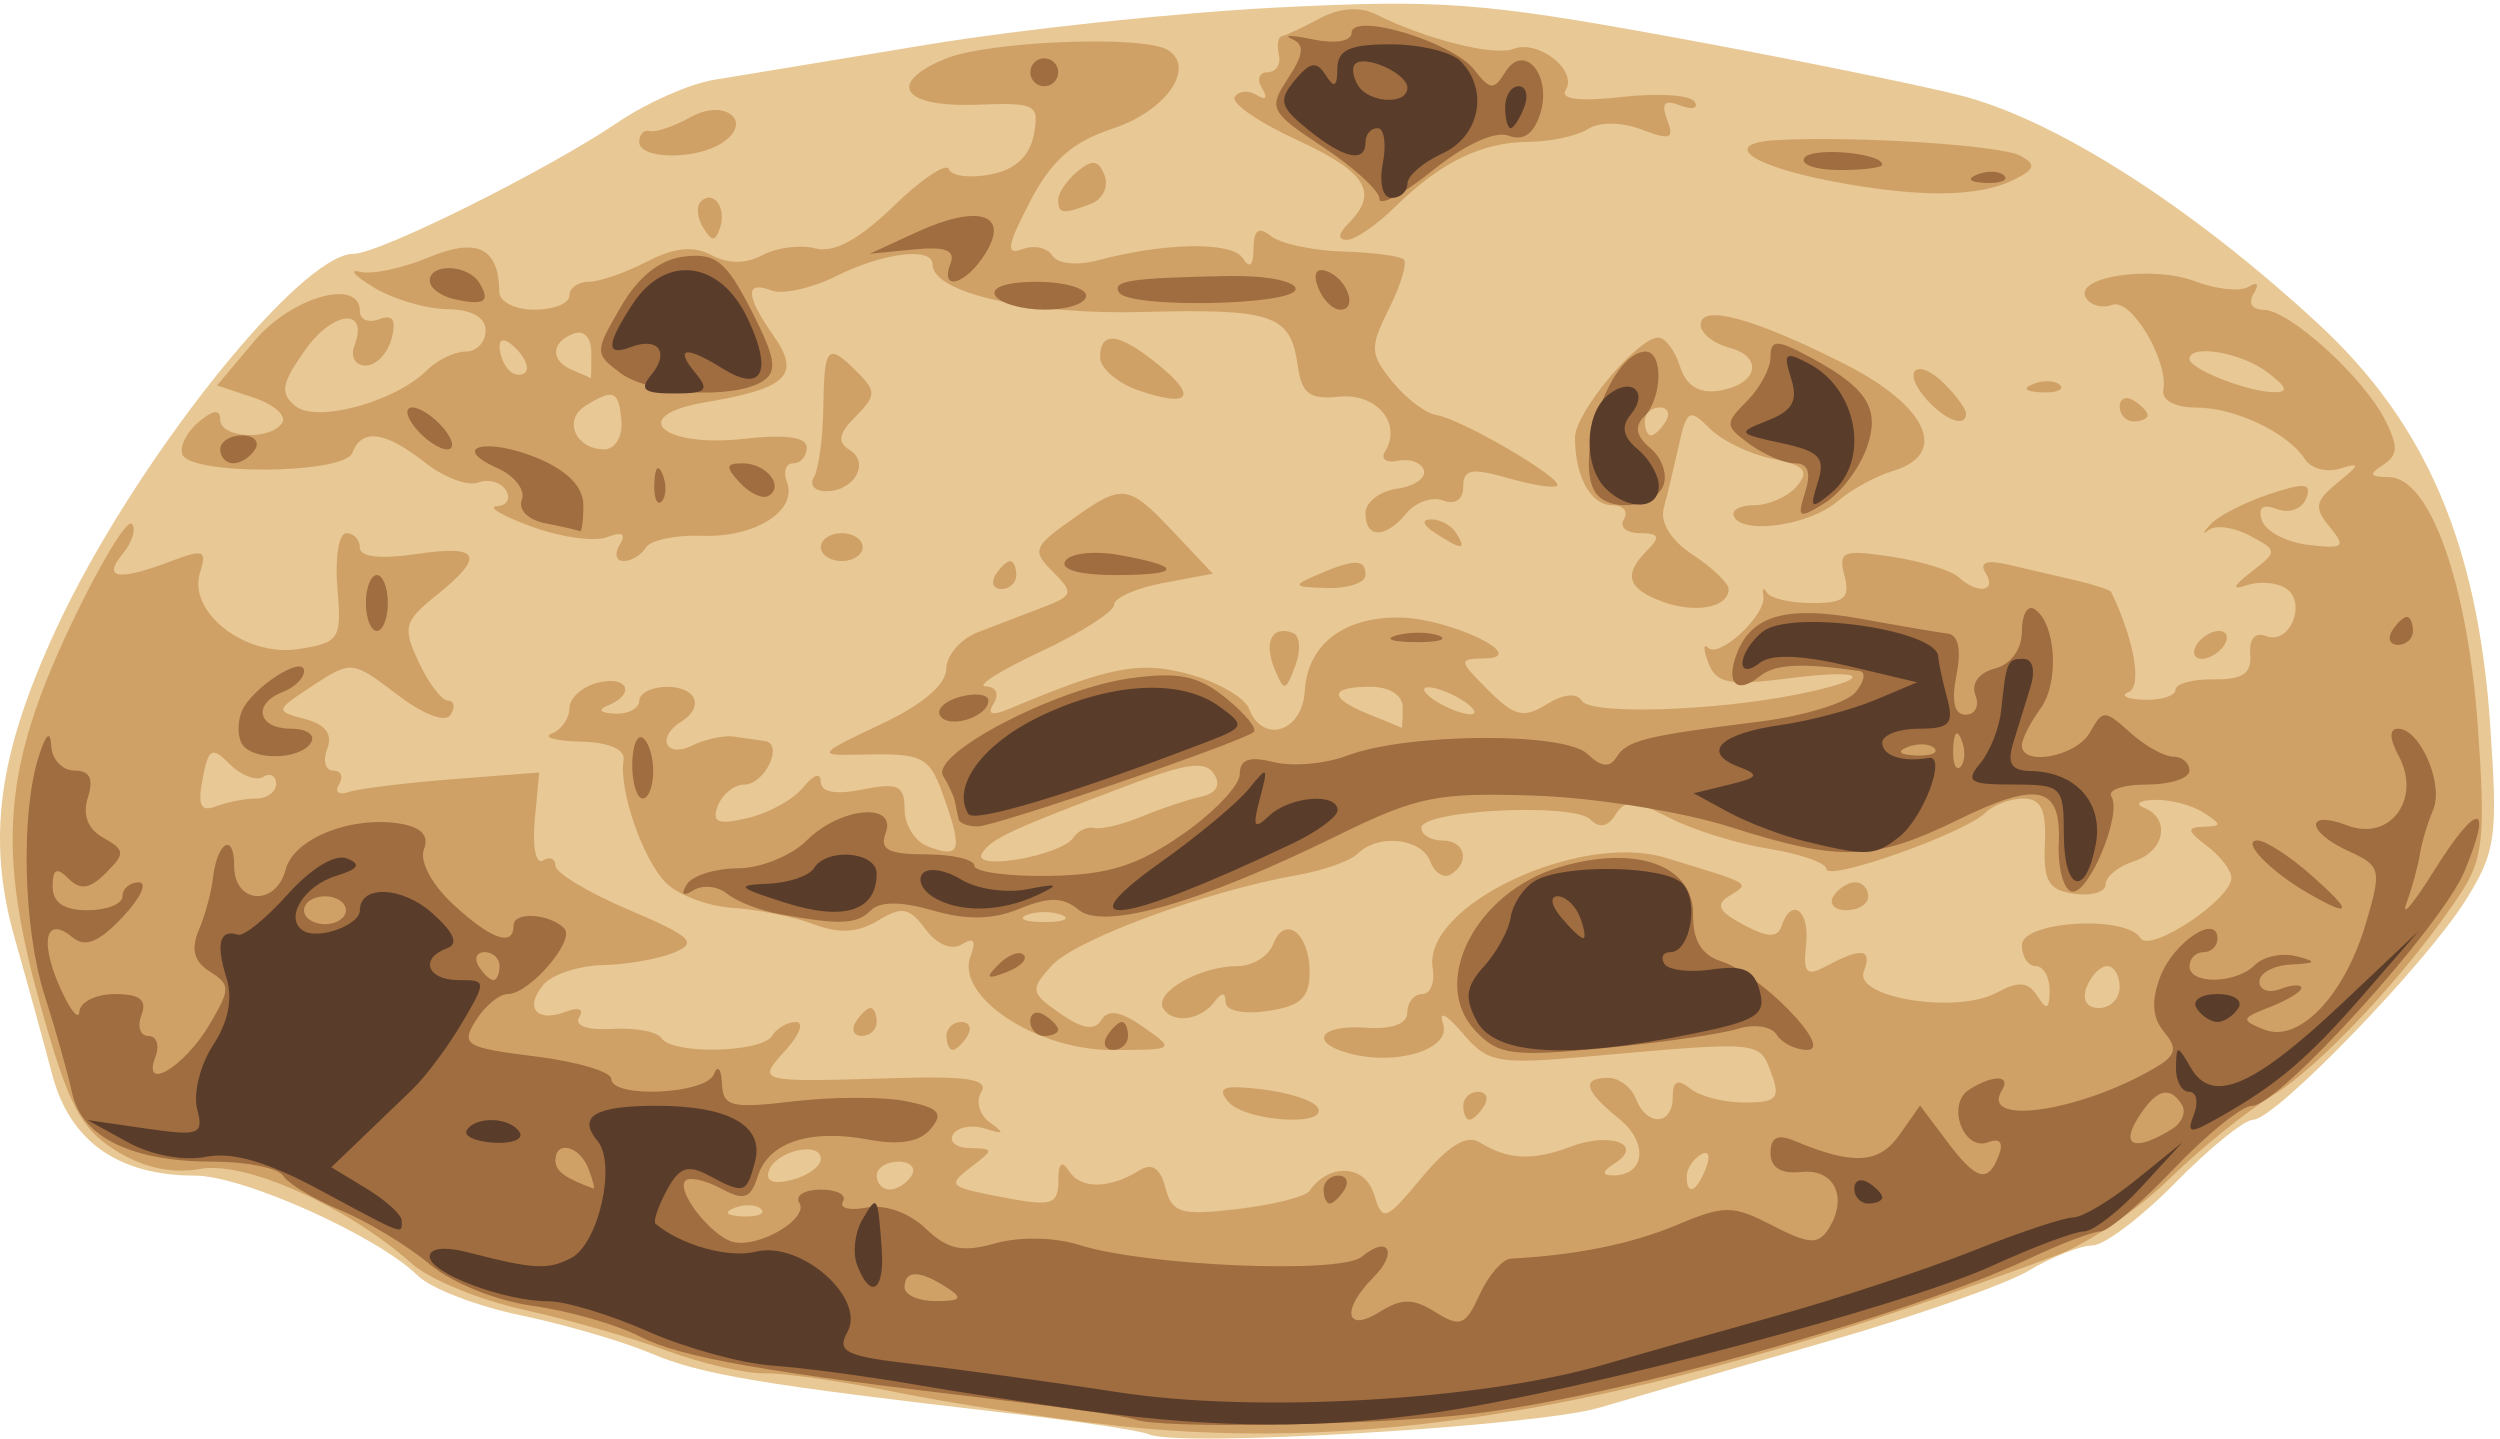 <?xml version="1.0" encoding="UTF-8" standalone="no"?>
<!-- Created with Inkscape (http://www.inkscape.org/) -->

<svg
   xmlns:dc="http://purl.org/dc/elements/1.1/"
   xmlns:cc="http://creativecommons.org/ns#"
   xmlns:rdf="http://www.w3.org/1999/02/22-rdf-syntax-ns#"
   xmlns:svg="http://www.w3.org/2000/svg"
   xmlns="http://www.w3.org/2000/svg"
   xmlns:sodipodi="http://sodipodi.sourceforge.net/DTD/sodipodi-0.dtd"
   xmlns:inkscape="http://www.inkscape.org/namespaces/inkscape"
   width="179"
   height="103"
   viewBox="0 0 179 103"
   id="svg2"
   version="1.1"
   inkscape:version="0.91 r13725"
   sodipodi:docname="cookie.svg">
  <defs
     id="defs4">
    <inkscape:path-effect
       effect="skeletal"
       id="path-effect4151"
       is_visible="true"
       pattern="M 0,0 1,0"
       copytype="single_stretched"
       prop_scale="1"
       scale_y_rel="false"
       spacing="0"
       normal_offset="0"
       tang_offset="0"
       prop_units="false"
       vertical_pattern="false"
       fuse_tolerance="0" />
  </defs>
  <sodipodi:namedview
     id="base"
     pagecolor="#ffffff"
     bordercolor="#666666"
     borderopacity="1.0"
     inkscape:pageopacity="0.0"
     inkscape:pageshadow="2"
     inkscape:zoom="1.979899"
     inkscape:cx="18.73328"
     inkscape:cy="162.69247"
     inkscape:document-units="px"
     inkscape:current-layer="layer1"
     showgrid="false"
     units="px"
     inkscape:window-width="1920"
     inkscape:window-height="998"
     inkscape:window-x="0"
     inkscape:window-y="0"
     inkscape:window-maximized="1" />
  <g
     inkscape:label="Ebene 1"
     inkscape:groupmode="layer"
     id="layer1"
     transform="translate(0,-949.362)">
    <g
       id="g4211"
       transform="translate(-89.803,732.388)">
      <path
         style="fill:#e8c894"
         d="m 172.071,319.673 c -0.55,-0.257 -5.05,-0.935 -10,-1.506 -17.787,-2.053 -22.055,-2.767 -25.655,-4.291 -2.011,-0.851 -6.213,-2.078 -9.339,-2.727 -3.126,-0.649 -6.442,-1.927 -7.367,-2.841 -2.878,-2.839 -12.505,-7.161 -15.952,-7.161 -5.503,0 -8.967,-2.459 -10.225,-7.257 -0.612,-2.334 -1.807,-6.681 -2.656,-9.66 -2.042,-7.165 -1.235,-13.208 2.976,-22.284 5.456,-11.76 17.388,-26.799 21.262,-26.799 1.843,0 13.887,-5.995 18.958,-9.436 2.036,-1.381 5.118,-2.741 6.85,-3.02 1.732,-0.28 8.591,-1.411 15.241,-2.515 6.651,-1.103 17.951,-2.302 25.112,-2.665 11.597,-0.587 14.647,-0.363 27.908,2.054 8.188,1.492 17.588,3.39 20.888,4.217 6.811,1.707 16.539,7.901 25.703,16.365 7.729,7.138 11.433,15.771 12.325,28.723 0.555,8.059 0.412,9.086 -1.752,12.552 -2.87,4.597 -13.641,15.725 -15.22,15.725 -0.627,0 -3.128,2.025 -5.557,4.5 -2.429,2.475 -5.11,4.502 -5.958,4.504 -0.848,0.002 -2.892,0.81 -4.542,1.796 -1.65,0.986 -8.175,3.28 -14.5,5.097 -6.325,1.817 -13.617,3.936 -16.204,4.709 -4.525,1.351 -30.241,2.879 -32.296,1.919 z"
         id="path4219"
         inkscape:connector-curvature="0" />
      <path
         style="fill:#d0a167"
         d="m 169.571,319.036 c -4.675,-0.513 -11.65,-1.575 -15.5,-2.359 -3.85,-0.784 -8.125,-1.402 -9.5,-1.373 -1.375,0.029 -4.525,-0.696 -7,-1.612 -2.475,-0.916 -7.09,-2.237 -10.257,-2.936 -3.166,-0.699 -6.766,-2.176 -8,-3.282 -4.557,-4.084 -11.901,-7.385 -15.148,-6.809 -2.07,0.367 -4.089,-0.071 -6.095,-1.323 -2.509,-1.565 -3.39,-3.273 -5.383,-10.425 -3.13,-11.235 -2.661,-16.985 2.223,-27.27 2.035,-4.285 3.98,-7.511 4.322,-7.169 0.342,0.342 0.053,1.308 -0.643,2.146 -1.488,1.793 -0.32,1.969 3.483,0.523 2.312,-0.879 2.563,-0.78 2.056,0.817 -0.903,2.846 3.247,6.072 7.051,5.481 2.939,-0.457 3.091,-0.698 2.778,-4.39 -0.182,-2.149 0.106,-3.907 0.641,-3.907 0.534,0 0.972,0.472 0.972,1.048 0,0.656 1.498,0.825 4,0.452 4.63,-0.691 5.023,0.103 1.466,2.962 -2.314,1.86 -2.422,2.276 -1.25,4.78 0.706,1.508 1.648,2.746 2.093,2.75 0.445,0.004 0.53,0.46 0.189,1.012 -0.367,0.594 -1.939,-0.002 -3.848,-1.458 -3.18,-2.426 -3.269,-2.435 -6.008,-0.639 -2.722,1.785 -2.734,1.835 -0.581,2.398 1.481,0.387 2.004,1.084 1.6,2.135 -0.329,0.858 -0.136,1.56 0.429,1.56 0.565,0 0.753,0.445 0.417,0.989 -0.336,0.544 -0.025,0.79 0.691,0.546 0.716,-0.243 4.078,-0.658 7.47,-0.921 l 6.169,-0.479 -0.319,3.43 c -0.175,1.886 0.086,3.18 0.581,2.874 0.495,-0.306 0.9,-0.14 0.9,0.369 0,0.509 2.362,1.931 5.25,3.159 4.496,1.912 4.963,2.352 3.25,3.063 -1.1,0.456 -3.407,0.861 -5.128,0.9 -1.72,0.039 -3.629,0.674 -4.241,1.412 -1.377,1.66 -0.471,2.726 1.631,1.919 0.917,-0.352 1.308,-0.183 0.944,0.406 -0.372,0.603 0.581,0.935 2.375,0.828 1.648,-0.098 3.231,0.2 3.517,0.663 0.73,1.182 7.153,1.053 7.902,-0.158 0.34,-0.55 1.111,-1 1.714,-1 0.603,0 0.281,0.9 -0.714,2 -2.109,2.331 -2.164,2.317 7.868,2.016 5.149,-0.155 6.681,0.096 6.122,1.001 -0.41,0.664 -0.126,1.649 0.632,2.19 1.074,0.766 0.999,0.861 -0.34,0.432 -0.945,-0.303 -1.984,-0.12 -2.309,0.406 -0.325,0.526 0.223,0.971 1.218,0.988 1.724,0.03 1.726,0.095 0.043,1.372 -1.614,1.225 -1.496,1.394 1.375,1.968 4.521,0.904 4.889,0.82 4.906,-1.122 0.01,-1.182 0.262,-1.362 0.775,-0.555 0.816,1.284 2.903,1.253 5.027,-0.073 0.896,-0.56 1.49,-0.162 1.858,1.245 0.476,1.822 1.091,2.003 5.172,1.523 2.547,-0.3 4.861,-0.88 5.142,-1.29 1.37,-1.998 3.938,-1.903 4.596,0.17 0.662,2.084 0.793,2.04 3.467,-1.162 1.893,-2.268 3.204,-3.063 4.113,-2.496 2.017,1.259 3.82,1.345 6.539,0.311 2.828,-1.075 5.27,-0.155 3.152,1.188 -0.908,0.575 -0.963,0.865 -0.166,0.875 2.334,0.03 2.606,-2.326 0.468,-4.057 -2.498,-2.023 -2.735,-2.928 -0.766,-2.928 0.766,0 1.652,0.675 1.969,1.5 0.769,2.004 2.638,1.917 2.638,-0.122 0,-1.171 0.348,-1.341 1.25,-0.61 0.688,0.557 2.452,1.006 3.922,0.997 2.306,-0.013 2.562,-0.305 1.871,-2.14 -0.859,-2.28 -0.668,-2.264 -13.343,-1.134 -6.251,0.557 -6.958,0.42 -8.752,-1.692 -1.17,-1.378 -1.727,-1.649 -1.392,-0.676 0.619,1.794 -3.238,3.035 -6.656,2.141 -2.991,-0.782 -2.218,-2.087 1.1,-1.857 1.909,0.132 3,-0.268 3,-1.1 0,-0.719 0.478,-1.307 1.063,-1.307 0.585,0 0.922,-0.834 0.75,-1.854 -0.754,-4.466 10.492,-9.791 16.687,-7.902 6.253,1.907 6.059,1.792 4.587,2.703 -1.05,0.649 -0.828,1.122 0.98,2.09 1.718,0.92 2.438,0.948 2.718,0.107 0.713,-2.14 2.039,-1.153 1.768,1.316 -0.229,2.085 0.003,2.313 1.522,1.5 2.475,-1.324 3.231,-1.201 2.607,0.425 -0.719,1.874 6.621,3.059 9.478,1.53 1.62,-0.867 2.287,-0.814 2.951,0.233 0.666,1.051 0.861,0.963 0.873,-0.397 0.008,-0.963 -0.435,-1.75 -0.985,-1.75 -0.55,0 -1,-0.675 -1,-1.5 0,-1.735 7.46,-2.182 8.494,-0.509 0.68,1.101 6.506,-2.766 6.506,-4.318 0,-0.523 -0.787,-1.549 -1.75,-2.28 -1.419,-1.077 -1.467,-1.337 -0.25,-1.376 1.333,-0.042 1.333,-0.155 0,-1.016 -0.825,-0.533 -2.4,-0.941 -3.5,-0.906 -1.1,0.035 -1.438,0.291 -0.75,0.568 1.935,0.781 1.476,3.131 -0.75,3.838 -1.1,0.349 -2,1.086 -2,1.637 0,0.551 -1.012,0.858 -2.25,0.683 -1.844,-0.262 -2.223,-0.906 -2.103,-3.57 0.111,-2.448 -0.271,-3.25 -1.55,-3.25 -0.934,0 -2.157,0.459 -2.718,1.021 -1.457,1.457 -11.379,4.963 -11.379,4.021 0,-0.432 -1.847,-1.081 -4.105,-1.442 -2.258,-0.361 -5.467,-1.361 -7.133,-2.222 -2.493,-1.289 -3.174,-1.33 -3.853,-0.23 -0.546,0.883 -1.161,1 -1.815,0.344 -1.207,-1.21 -12.094,-0.669 -12.094,0.601 0,0.499 0.675,0.907 1.5,0.907 1.643,0 2.029,1.555 0.605,2.435 -0.492,0.304 -1.153,-0.119 -1.469,-0.941 -0.641,-1.672 -3.729,-1.999 -5.186,-0.55 -0.522,0.519 -2.497,1.216 -4.387,1.547 -6.399,1.122 -15.838,4.602 -17.518,6.459 -1.572,1.737 -1.537,1.941 0.592,3.433 1.594,1.116 2.468,1.255 2.955,0.468 0.485,-0.784 1.386,-0.63 3.022,0.515 2.3,1.611 2.268,1.633 -2.314,1.633 -5.393,0 -11.177,-3.851 -10.08,-6.711 0.429,-1.118 0.239,-1.381 -0.616,-0.853 -0.736,0.455 -1.792,0.015 -2.609,-1.086 -1.156,-1.559 -1.692,-1.655 -3.4,-0.612 -1.429,0.872 -2.785,0.95 -4.59,0.264 -1.409,-0.536 -4.012,-1.063 -5.783,-1.171 -1.771,-0.108 -3.935,-0.917 -4.808,-1.797 -1.667,-1.68 -3.384,-6.655 -3.032,-8.783 0.128,-0.776 -1.041,-1.28 -3.087,-1.329 -1.812,-0.043 -2.731,-0.306 -2.044,-0.583 0.688,-0.277 1.25,-1.089 1.25,-1.804 0,-0.715 0.9,-1.535 2,-1.823 2.167,-0.567 2.797,0.801 0.75,1.627 -0.747,0.301 -0.545,0.536 0.5,0.583 0.963,0.043 1.75,-0.371 1.75,-0.921 0,-0.55 0.9,-1 2,-1 2.109,0 2.691,1.455 1,2.5 -1.775,1.097 -1.109,2.623 0.75,1.719 0.963,-0.468 2.312,-0.765 3,-0.66 0.688,0.105 1.686,0.247 2.219,0.316 1.424,0.184 0.042,3.125 -1.469,3.125 -0.707,0 -1.547,0.681 -1.866,1.512 -0.462,1.204 -0.025,1.383 2.143,0.88 1.498,-0.348 3.286,-1.339 3.973,-2.204 0.72,-0.906 1.25,-1.077 1.25,-0.405 0,0.762 1.039,0.958 3,0.566 2.54,-0.508 3,-0.291 3,1.418 0,1.11 0.739,2.302 1.643,2.649 2.312,0.887 2.52,0.351 1.264,-3.254 -1.143,-3.278 -1.422,-3.422 -6.407,-3.302 -2.772,0.066 -2.64,-0.097 1.73,-2.144 3.001,-1.406 4.737,-2.863 4.75,-3.987 0.011,-0.974 1.033,-2.163 2.27,-2.641 1.238,-0.478 3.321,-1.277 4.631,-1.776 2.202,-0.839 2.258,-1.03 0.748,-2.54 -1.51,-1.51 -1.415,-1.788 1.274,-3.702 3.748,-2.669 4.075,-2.63 7.386,0.879 l 2.782,2.948 -3.536,0.663 c -1.945,0.365 -3.536,1.068 -3.536,1.562 0,0.494 -2.362,2.003 -5.25,3.354 -2.888,1.35 -4.661,2.471 -3.941,2.49 0.741,0.02 0.996,0.542 0.586,1.205 -0.511,0.828 -0.163,0.934 1.191,0.365 7.159,-3.009 9.282,-3.41 12.847,-2.426 2.022,0.558 3.925,1.662 4.229,2.453 0.982,2.56 3.824,1.665 3.994,-1.258 0.193,-3.326 2.755,-5.316 6.785,-5.269 3.586,0.042 9.46,2.869 6.087,2.929 -1.888,0.034 -1.877,0.131 0.261,2.269 1.88,1.88 2.541,2.042 4.176,1.02 1.197,-0.747 2.171,-0.844 2.537,-0.25 0.624,1.01 9.522,0.734 15.498,-0.48 5.475,-1.113 5.055,-1.865 -0.636,-1.139 -4.33,0.552 -5.24,0.382 -5.803,-1.084 -0.367,-0.956 -0.381,-1.453 -0.031,-1.103 0.802,0.802 4.182,-2.352 3.961,-3.697 -0.09,-0.55 0.025,-0.662 0.255,-0.25 0.231,0.412 1.69,0.75 3.242,0.75 2.309,0 2.73,-0.356 2.312,-1.954 -0.459,-1.757 -0.121,-1.895 3.344,-1.37 2.12,0.321 4.282,0.976 4.805,1.454 1.381,1.264 2.789,1.066 1.96,-0.275 -0.486,-0.787 0.042,-0.971 1.691,-0.589 1.319,0.306 3.472,0.807 4.784,1.114 1.312,0.306 2.446,0.684 2.52,0.839 1.647,3.437 2.221,6.752 1.239,7.154 -0.63,0.258 -0.132,0.505 1.105,0.548 1.238,0.043 2.25,-0.276 2.25,-0.71 0,-0.434 1.238,-0.772 2.75,-0.75 2.06,0.029 2.712,-0.417 2.6,-1.779 -0.093,-1.129 0.349,-1.627 1.167,-1.313 1.7,0.652 2.931,-2.473 1.358,-3.446 -0.656,-0.406 -1.909,-0.494 -2.784,-0.195 -1.095,0.373 -0.989,0.074 0.34,-0.961 1.9,-1.48 1.899,-1.52 -0.119,-2.599 -1.127,-0.603 -2.445,-0.782 -2.93,-0.398 -0.485,0.384 -0.431,0.205 0.119,-0.399 0.55,-0.603 2.436,-1.576 4.191,-2.161 2.591,-0.864 3.092,-0.807 2.667,0.3 -0.29,0.755 -1.218,1.098 -2.077,0.768 -1.041,-0.4 -1.401,-0.131 -1.09,0.813 0.255,0.775 1.753,1.56 3.329,1.744 2.54,0.297 2.713,0.151 1.524,-1.281 -1.142,-1.376 -1.059,-1.847 0.557,-3.167 1.62,-1.323 1.646,-1.471 0.175,-1.01 -0.948,0.297 -2.073,-0.004 -2.5,-0.668 -1.226,-1.909 -5.015,-3.708 -7.807,-3.708 -1.495,0 -2.467,-0.519 -2.341,-1.25 0.371,-2.137 -2.311,-6.617 -3.652,-6.103 -0.701,0.269 -1.549,0.045 -1.884,-0.498 -0.934,-1.511 4.709,-2.366 7.818,-1.184 1.517,0.577 3.239,0.751 3.828,0.387 0.633,-0.391 0.779,-0.19 0.357,0.493 -0.412,0.666 -0.111,1.155 0.71,1.155 1.832,0 7.134,4.803 8.694,7.877 0.969,1.909 0.94,2.546 -0.146,3.235 -1.042,0.66 -0.938,0.861 0.453,0.873 2.916,0.025 5.618,7.636 6.344,17.871 0.551,7.766 0.384,9.446 -1.179,11.847 -3.533,5.428 -10.013,12.414 -13.472,14.523 -1.925,1.174 -5.3,3.901 -7.5,6.059 -2.2,2.158 -5.8,4.594 -8,5.413 -28.828,10.73 -48.478,14.279 -67.5,12.191 z m -25.271,-15.492 c -0.332,-0.332 -1.195,-0.368 -1.917,-0.079 -0.798,0.319 -0.561,0.556 0.604,0.604 1.054,0.043 1.645,-0.193 1.312,-0.525 z m 4.271,-3.586 c 0,-1.328 -3.245,-0.577 -3.724,0.861 -0.248,0.745 0.359,0.976 1.667,0.633 1.131,-0.296 2.057,-0.968 2.057,-1.495 z m 6.5,1.19 c 0.34,-0.55 -0.084,-1 -0.941,-1 -0.857,0 -1.559,0.45 -1.559,1 0,0.55 0.423,1 0.941,1 0.518,0 1.219,-0.45 1.559,-1 z m 56.882,-0.552 c 0.341,-0.89 0.174,-1.291 -0.393,-0.941 -0.544,0.336 -0.989,1.034 -0.989,1.552 0,1.438 0.717,1.121 1.382,-0.611 z m 29.618,-12.948 c 0,-0.825 -0.402,-1.5 -0.893,-1.5 -0.491,0 -1.152,0.675 -1.469,1.5 -0.351,0.914 -0.002,1.5 0.893,1.5 0.808,0 1.469,-0.675 1.469,-1.5 z m -75.75,-5.162 c -0.688,-0.277 -1.812,-0.277 -2.5,0 -0.688,0.277 -0.125,0.504 1.25,0.504 1.375,0 1.938,-0.227 1.25,-0.504 z m 0.842,-5.548 c 0.325,-0.493 1,-0.799 1.5,-0.681 0.5,0.118 2.033,-0.254 3.408,-0.827 1.375,-0.572 3.276,-1.208 4.224,-1.411 1.084,-0.233 1.436,-0.83 0.949,-1.607 -0.599,-0.957 -1.895,-0.815 -5.724,0.626 -8.873,3.339 -10.246,3.973 -10.902,5.034 -0.807,1.306 5.674,0.183 6.544,-1.133 z m -58.51,-2.79 c 0.78,0 1.418,-0.477 1.418,-1.059 0,-0.582 -0.414,-0.803 -0.919,-0.491 -0.506,0.313 -1.581,-0.094 -2.391,-0.903 -1.295,-1.295 -1.529,-1.169 -1.953,1.049 -0.365,1.908 -0.129,2.385 0.972,1.962 0.8,-0.307 2.092,-0.558 2.872,-0.558 z m 82.085,-6.5 c 0,-0.905 -0.926,-1.5 -2.333,-1.5 -2.95,0 -2.984,0.803 -0.083,1.969 1.238,0.497 2.288,0.933 2.333,0.968 0.046,0.035 0.083,-0.612 0.083,-1.437 z m 4.333,-0.5 c -0.825,-0.533 -1.95,-0.969 -2.5,-0.969 -0.55,0 -0.325,0.436 0.5,0.969 0.825,0.533 1.95,0.969 2.5,0.969 0.55,0 0.325,-0.436 -0.5,-0.969 z m 57.559,-23.532 c -1.868,-1.413 -5.559,-2.034 -5.559,-0.936 0,0.708 4.109,2.333 6,2.373 1.123,0.024 1.012,-0.337 -0.441,-1.437 z m -74.387,52.238 c -0.851,-1.026 -0.357,-1.21 2.387,-0.89 1.903,0.222 3.708,0.804 4.01,1.293 0.874,1.414 -5.207,1.03 -6.397,-0.404 z m 16.829,0.293 c 0,-0.55 0.477,-1 1.059,-1 0.582,0 0.781,0.45 0.441,1 -0.34,0.55 -0.816,1 -1.059,1 -0.243,0 -0.441,-0.45 -0.441,-1 z m -37,-5 c 0,-0.55 0.477,-1 1.059,-1 0.582,0 0.781,0.45 0.441,1 -0.34,0.55 -0.816,1 -1.059,1 -0.243,0 -0.441,-0.45 -0.441,-1 z m -6.5,-1 c 0.34,-0.55 0.816,-1 1.059,-1 0.243,0 0.441,0.45 0.441,1 0,0.55 -0.477,1 -1.059,1 -0.582,0 -0.781,-0.45 -0.441,-1 z m 22.021,-0.966 c -0.703,-1.137 2.614,-3.034 5.306,-3.034 1.077,0 2.229,-0.704 2.559,-1.563 0.835,-2.175 2.614,-0.808 2.614,2.009 0,1.822 -0.652,2.423 -3,2.768 -1.744,0.256 -3.006,-0.011 -3.015,-0.636 -0.01,-0.7 -0.273,-0.727 -0.75,-0.077 -1.01,1.375 -3.016,1.663 -3.714,0.534 z m 47.979,-8.034 c 0.34,-0.55 1.041,-1 1.559,-1 0.518,0 0.941,0.45 0.941,1 0,0.55 -0.702,1 -1.559,1 -0.857,0 -1.281,-0.45 -0.941,-1 z m -40.016,-16.293 c -0.789,-1.935 -0.173,-3.13 1.32,-2.561 0.511,0.195 0.587,1.254 0.17,2.354 -0.707,1.865 -0.808,1.879 -1.489,0.207 z m 66.016,-1.707 c 0.34,-0.55 1.068,-1 1.618,-1 0.55,0 0.722,0.45 0.382,1 -0.34,0.55 -1.068,1 -1.618,1 -0.55,0 -0.722,-0.45 -0.382,-1 z m -38.25,-3.099 c -2.528,-0.94 -2.811,-1.939 -1.05,-3.701 0.933,-0.933 0.809,-1.2 -0.559,-1.2 -0.967,0 -1.481,-0.45 -1.141,-1 0.34,-0.55 -0.035,-1 -0.834,-1 -1.536,0 -2.666,-2.052 -2.666,-4.842 0,-1.789 4.48,-7.158 5.973,-7.158 0.491,0 1.186,0.926 1.545,2.058 0.436,1.374 1.347,1.956 2.739,1.75 2.809,-0.415 3.319,-2.424 0.783,-3.087 -1.122,-0.294 -2.041,-1.034 -2.041,-1.646 0,-1.505 3.796,-0.473 10.266,2.79 5.952,3.002 7.543,6.447 3.542,7.668 -1.27,0.387 -3.058,1.361 -3.974,2.165 -1.931,1.693 -6.635,2.434 -7.418,1.168 -0.294,-0.476 0.337,-0.865 1.402,-0.865 1.065,0 2.449,-0.617 3.075,-1.372 0.91,-1.097 0.558,-1.488 -1.757,-1.951 -1.593,-0.319 -3.611,-1.295 -4.486,-2.17 -1.455,-1.455 -1.644,-1.352 -2.213,1.201 -0.342,1.536 -0.828,3.554 -1.079,4.486 -0.282,1.046 0.518,2.333 2.093,3.365 1.402,0.919 2.55,2.021 2.55,2.449 0,1.321 -2.389,1.77 -4.75,0.893 z m 0.25,-12.901 c 0.34,-0.55 0.141,-1 -0.441,-1 -0.582,0 -1.059,0.45 -1.059,1 0,0.55 0.198,1 0.441,1 0.243,0 0.719,-0.45 1.059,-1 z m -48,11 c 0.34,-0.55 0.816,-1 1.059,-1 0.243,0 0.441,0.45 0.441,1 0,0.55 -0.477,1 -1.059,1 -0.582,0 -0.781,-0.45 -0.441,-1 z m 23,0 c 2.731,-1.174 3.5,-1.174 3.5,0 0,0.55 -1.238,0.968 -2.75,0.93 -2.437,-0.062 -2.522,-0.168 -0.75,-0.93 z m -49.895,-2.17 c 0.484,-0.783 0.182,-0.962 -0.912,-0.542 -0.899,0.345 -3.336,0.003 -5.414,-0.76 -2.078,-0.763 -3.19,-1.419 -2.47,-1.458 0.72,-0.039 1.012,-0.551 0.649,-1.139 -0.363,-0.588 -1.261,-0.838 -1.995,-0.556 -0.734,0.282 -2.447,-0.363 -3.807,-1.432 -2.855,-2.246 -4.517,-2.468 -5.2,-0.694 -0.593,1.541 -11.664,1.627 -12.175,0.094 -0.191,-0.574 0.342,-1.617 1.185,-2.317 1.045,-0.867 1.533,-0.915 1.533,-0.15 0,1.342 3.641,1.513 4.447,0.208 0.311,-0.503 -0.614,-1.308 -2.055,-1.788 l -2.62,-0.873 2.703,-3.212 c 2.641,-3.139 7.525,-4.505 7.525,-2.105 0,0.609 0.624,0.868 1.387,0.575 0.973,-0.373 1.237,0.043 0.883,1.393 -0.277,1.059 -1.112,1.925 -1.855,1.925 -0.747,0 -1.112,-0.625 -0.815,-1.399 1.061,-2.764 -1.49,-2.564 -3.511,0.275 -1.698,2.385 -1.827,3.097 -0.725,4.011 1.515,1.258 7.155,-0.275 9.457,-2.57 0.727,-0.725 1.964,-1.317 2.75,-1.317 0.786,0 1.429,-0.675 1.429,-1.5 0,-0.961 -0.988,-1.513 -2.75,-1.535 -1.512,-0.019 -3.875,-0.718 -5.25,-1.552 -1.375,-0.834 -1.825,-1.341 -1,-1.126 0.825,0.215 3.028,-0.245 4.895,-1.022 3.516,-1.463 5.05,-0.714 5.089,2.485 0.008,0.688 1.14,1.25 2.515,1.25 1.375,0 2.5,-0.45 2.5,-1 0,-0.55 0.624,-1 1.386,-1 0.762,0 2.639,-0.65 4.17,-1.444 1.957,-1.015 3.328,-1.153 4.614,-0.465 1.196,0.64 2.467,0.639 3.669,-0.004 1.011,-0.541 2.714,-0.755 3.785,-0.475 1.315,0.344 3.126,-0.637 5.587,-3.027 2.002,-1.945 3.787,-3.134 3.965,-2.643 0.179,0.491 1.519,0.661 2.977,0.377 1.769,-0.344 2.8,-1.29 3.097,-2.844 0.416,-2.178 0.155,-2.317 -4.061,-2.152 -5.336,0.209 -6.536,-1.523 -2.278,-3.287 3.063,-1.269 14.187,-1.713 15.929,-0.636 2.043,1.262 -0.114,4.369 -3.9,5.619 -2.921,0.964 -4.416,2.281 -5.968,5.259 -1.632,3.132 -1.749,3.85 -0.553,3.391 0.835,-0.32 1.806,-0.116 2.159,0.455 0.37,0.599 1.757,0.74 3.282,0.335 4.817,-1.281 9.591,-1.348 10.357,-0.145 0.493,0.775 0.759,0.538 0.769,-0.687 0.011,-1.355 0.361,-1.601 1.265,-0.889 0.688,0.541 3.001,1.035 5.142,1.097 2.14,0.063 4.1,0.322 4.354,0.577 0.255,0.255 -0.222,1.836 -1.06,3.515 -1.392,2.79 -1.371,3.24 0.242,5.231 0.97,1.198 2.396,2.274 3.168,2.39 1.764,0.265 9.115,4.574 8.631,5.058 -0.197,0.197 -1.792,-0.052 -3.543,-0.554 -2.594,-0.744 -3.184,-0.628 -3.184,0.624 0,0.921 -0.572,1.318 -1.427,0.99 -0.785,-0.301 -1.965,0.101 -2.622,0.893 -1.53,1.843 -2.951,1.848 -2.951,0.01 0,-0.787 1.012,-1.574 2.25,-1.75 1.238,-0.176 2.108,-0.77 1.934,-1.32 -0.174,-0.55 -1.006,-0.857 -1.85,-0.683 -0.844,0.174 -1.263,-0.123 -0.931,-0.66 1.233,-1.994 -0.603,-4.2 -3.268,-3.927 -2.143,0.219 -2.701,-0.198 -2.986,-2.23 -0.513,-3.654 -1.751,-4.08 -11.15,-3.834 -8.065,0.211 -14.999,-1.365 -14.999,-3.41 0,-1.271 -3.516,-0.844 -6.885,0.836 -1.756,0.876 -3.85,1.34 -4.654,1.031 -1.909,-0.733 -1.851,0.375 0.171,3.263 1.96,2.798 0.963,3.764 -4.897,4.744 -5.634,0.942 -3.143,3.282 2.783,2.614 2.963,-0.334 4.481,-0.122 4.481,0.625 0,0.622 -0.436,1.13 -0.969,1.13 -0.533,0 -0.737,0.603 -0.454,1.34 0.788,2.053 -2.28,3.995 -6.083,3.852 -1.878,-0.071 -3.684,0.307 -4.013,0.84 -0.329,0.532 -1.048,0.968 -1.598,0.968 -0.55,0 -0.675,-0.526 -0.277,-1.17 z m 0.12,-8.83 c -0.167,-2.213 -0.571,-2.383 -2.603,-1.096 -1.59,1.007 -0.662,3.096 1.375,3.096 0.762,0 1.311,-0.894 1.228,-2 z m -7.542,-5.217 c -0.718,-0.718 -1.183,-0.777 -1.183,-0.15 0,0.568 0.3,1.333 0.667,1.7 0.367,0.367 0.899,0.434 1.183,0.15 0.284,-0.284 -0.016,-1.049 -0.667,-1.7 z m 5.388,0.33 c 0,-1.126 -0.518,-1.688 -1.286,-1.393 -1.637,0.628 -1.655,1.964 -0.036,2.617 0.688,0.277 1.266,0.54 1.286,0.583 0.02,0.043 0.036,-0.77 0.036,-1.807 z m 16.429,13.886 c 0,-0.55 0.675,-1 1.5,-1 0.825,0 1.5,0.45 1.5,1 0,0.55 -0.675,1 -1.5,1 -0.825,0 -1.5,-0.45 -1.5,-1 z m 44,-1 c -0.901,-0.582 -1.025,-0.975 -0.309,-0.985 0.655,-0.008 1.469,0.435 1.809,0.985 0.767,1.242 0.421,1.242 -1.5,0 z m -44.496,-4.006 c 0.342,-0.553 0.647,-2.803 0.677,-5 0.061,-4.431 0.292,-4.664 2.462,-2.494 1.333,1.333 1.317,1.683 -0.145,3.145 -1.223,1.223 -1.337,1.836 -0.443,2.388 1.498,0.926 0.348,2.966 -1.672,2.966 -0.825,0 -1.22,-0.453 -0.878,-1.006 z m 79.645,-5.598 c -1.823,-2.061 -0.649,-3.039 1.303,-1.087 0.851,0.851 1.548,1.805 1.548,2.119 0,1.05 -1.485,0.512 -2.851,-1.032 z m 13.851,0.545 c 0,-0.582 0.45,-0.781 1,-0.441 0.55,0.34 1,0.816 1,1.059 0,0.243 -0.45,0.441 -1,0.441 -0.55,0 -1,-0.477 -1,-1.059 z m -70.25,-1.161 c -1.512,-0.521 -2.75,-1.584 -2.75,-2.363 0,-1.937 1.334,-1.777 4.139,0.497 2.887,2.34 2.296,3.134 -1.389,1.866 z m 64.062,-0.463 c 0.722,-0.289 1.584,-0.253 1.917,0.079 0.332,0.332 -0.258,0.569 -1.312,0.525 -1.165,-0.048 -1.402,-0.285 -0.604,-0.604 z m -95.23,-11.183 c -0.431,-0.697 -0.513,-1.537 -0.183,-1.867 0.895,-0.895 1.871,0.421 1.387,1.871 -0.339,1.016 -0.574,1.015 -1.204,-0.004 z m 46.217,-0.334 c 2.186,-2.186 1.254,-3.676 -3.728,-5.962 -2.711,-1.244 -4.705,-2.623 -4.431,-3.066 0.274,-0.443 0.986,-0.503 1.583,-0.134 0.648,0.4 0.798,0.205 0.372,-0.484 -0.392,-0.635 -0.217,-1.155 0.389,-1.155 0.607,0 0.974,-0.562 0.816,-1.25 -0.158,-0.688 -0.065,-1.286 0.206,-1.331 0.271,-0.045 1.495,-0.617 2.72,-1.273 1.408,-0.754 2.879,-0.865 4,-0.303 3.577,1.793 8.457,3.024 9.859,2.486 1.788,-0.686 4.622,1.527 3.754,2.931 -0.421,0.682 0.95,0.855 4.027,0.508 2.566,-0.289 4.907,-0.136 5.202,0.342 0.295,0.477 -0.167,0.598 -1.027,0.268 -1.141,-0.438 -1.394,-0.159 -0.938,1.03 0.525,1.369 0.234,1.481 -1.822,0.699 -1.453,-0.552 -3.023,-0.566 -3.864,-0.034 -0.779,0.493 -2.684,0.904 -4.232,0.912 -3.357,0.018 -6.327,1.465 -9.571,4.663 -1.312,1.294 -2.865,2.353 -3.45,2.353 -0.676,0 -0.626,-0.438 0.136,-1.2 z m -20.8,-1.678 c 0,-0.483 0.622,-1.394 1.383,-2.026 1.062,-0.882 1.512,-0.813 1.937,0.295 0.304,0.794 -0.13,1.705 -0.965,2.026 -2.031,0.779 -2.355,0.739 -2.355,-0.295 z m 55.5,-1.296 c -6.02,-1.139 -8.175,-2.762 -3.95,-2.974 5.794,-0.291 15.974,0.374 17.36,1.134 1.138,0.624 1.041,0.956 -0.5,1.72 -2.509,1.245 -6.759,1.284 -12.91,0.12 z m -85.5,-2.826 c 0,-0.55 0.338,-0.904 0.75,-0.788 0.412,0.117 1.735,-0.334 2.939,-1.003 2.512,-1.394 4.569,0.379 2.189,1.887 -1.888,1.196 -5.878,1.13 -5.878,-0.097 z"
         id="path4217"
         inkscape:connector-curvature="0" />
      <path
         style="fill:#9f6d3f"
         d="m 171.071,318.61 c -0.55,-0.209 -4.825,-0.83 -9.5,-1.38 -17.107,-2.012 -23.055,-3.058 -25.978,-4.57 -1.643,-0.85 -5.066,-1.83 -7.606,-2.178 -2.646,-0.363 -5.818,-1.643 -7.428,-2.997 -1.545,-1.3 -4.394,-3.026 -6.33,-3.835 -1.937,-0.809 -3.803,-1.928 -4.148,-2.486 -0.345,-0.558 -2.605,-1.015 -5.021,-1.015 -5.828,0 -9.406,-1.744 -10.095,-4.921 -0.308,-1.418 -1.197,-4.571 -1.976,-7.007 -1.519,-4.749 -1.721,-13 -0.417,-17.072 0.534,-1.667 0.834,-1.917 0.9,-0.75 0.055,0.963 0.805,1.75 1.667,1.75 1.092,0 1.382,0.584 0.956,1.926 -0.398,1.253 -0.009,2.263 1.113,2.891 1.555,0.87 1.573,1.117 0.18,2.51 -1.153,1.153 -1.833,1.257 -2.681,0.409 -0.848,-0.848 -1.136,-0.704 -1.136,0.564 0,1.147 0.814,1.7 2.5,1.7 1.375,0 2.5,-0.45 2.5,-1 0,-0.55 0.528,-1 1.174,-1 0.646,0 0.123,1.119 -1.163,2.488 -1.696,1.805 -2.679,2.203 -3.585,1.451 -1.917,-1.591 -2.382,0.224 -0.911,3.561 0.727,1.65 1.359,2.438 1.403,1.75 0.045,-0.688 1.192,-1.25 2.55,-1.25 1.783,0 2.309,0.416 1.893,1.5 -0.317,0.825 -0.092,1.5 0.5,1.5 0.592,0 0.815,0.68 0.496,1.511 -0.979,2.552 2.082,0.708 3.881,-2.338 1.502,-2.542 1.503,-2.846 0.019,-3.782 -1.132,-0.714 -1.37,-1.596 -0.797,-2.954 0.45,-1.065 0.905,-2.723 1.011,-3.686 0.294,-2.649 1.528,-3.39 1.528,-0.917 0,2.731 2.991,2.917 3.694,0.23 0.572,-2.188 4.645,-3.827 8.133,-3.273 1.568,0.249 2.142,0.851 1.76,1.846 -0.327,0.852 0.549,2.511 2.07,3.92 2.735,2.535 4.344,3.102 4.344,1.532 0,-1.014 2.556,-0.866 3.632,0.21 0.835,0.835 -2.493,4.702 -4.046,4.702 -0.607,0 -1.636,0.851 -2.286,1.892 -1.091,1.746 -0.763,1.944 4.259,2.572 2.993,0.374 5.441,1.097 5.441,1.608 0,1.407 6.76,1.111 7.338,-0.322 0.282,-0.698 0.539,-0.415 0.583,0.639 0.07,1.677 0.649,1.822 5.148,1.289 2.788,-0.33 6.395,-0.335 8.016,-0.011 2.378,0.476 2.724,0.858 1.792,1.98 -0.778,0.938 -2.222,1.191 -4.429,0.777 -4.233,-0.794 -7.188,0.18 -7.964,2.626 -0.51,1.608 -0.971,1.76 -2.637,0.868 -1.11,-0.594 -2.251,-0.848 -2.535,-0.564 -0.728,0.728 1.925,4.092 3.478,4.409 1.888,0.385 5.364,-1.705 4.678,-2.814 -0.323,-0.522 0.366,-0.95 1.531,-0.95 1.165,0 1.88,0.385 1.589,0.856 -0.291,0.471 0.471,0.664 1.693,0.431 1.306,-0.25 3.046,0.365 4.22,1.492 1.576,1.512 2.629,1.738 4.987,1.07 1.732,-0.49 4.255,-0.444 6,0.11 4.778,1.516 18.732,2.103 20.241,0.851 1.932,-1.603 2.634,-0.316 0.818,1.5 -2.293,2.293 -1.982,3.979 0.452,2.458 1.601,-1 2.402,-0.998 4.014,0.009 1.774,1.108 2.15,0.957 3.161,-1.259 0.631,-1.384 1.637,-2.543 2.236,-2.575 4.67,-0.247 8.647,-1.052 11.853,-2.399 3.441,-1.446 4.03,-1.443 6.883,0.032 2.577,1.333 3.27,1.379 3.986,0.269 1.451,-2.252 0.462,-4.363 -1.922,-4.106 -1.455,0.156 -2.209,-0.307 -2.209,-1.357 0,-1.133 0.507,-1.382 1.75,-0.86 4.152,1.745 6.027,1.635 7.48,-0.439 l 1.474,-2.104 1.886,2.511 c 2.161,2.877 2.969,3.106 3.753,1.062 0.354,-0.921 0.075,-1.265 -0.764,-0.943 -1.774,0.681 -3.005,-2.721 -1.362,-3.763 1.717,-1.089 3.035,-1.061 2.349,0.05 -1.589,2.57 5.522,1.546 10.888,-1.568 1.586,-0.92 1.723,-1.411 0.729,-2.609 -0.852,-1.027 -0.937,-2.23 -0.279,-3.96 0.94,-2.473 4.098,-4.574 4.098,-2.727 0,0.533 -0.45,0.969 -1,0.969 -0.55,0 -1,0.45 -1,1 0,1.342 3.324,1.276 4.694,-0.094 0.602,-0.602 1.929,-0.879 2.95,-0.616 1.528,0.393 1.458,0.498 -0.394,0.594 -1.238,0.064 -2.25,0.614 -2.25,1.223 0,0.609 0.675,0.848 1.5,0.531 0.825,-0.317 1.5,-0.35 1.5,-0.075 0,0.275 -1.012,0.891 -2.25,1.368 -2.067,0.797 -2.101,0.928 -0.417,1.607 2.491,1.004 5.756,-2.395 7.289,-7.588 1.145,-3.877 1.086,-4.127 -1.21,-5.173 -3.087,-1.407 -3.17,-3.017 -0.095,-1.847 3.038,1.155 5.303,-1.903 3.67,-4.954 -0.685,-1.279 -0.705,-1.977 -0.058,-1.977 1.581,0 3.297,3.986 2.509,5.828 -0.394,0.92 -0.82,2.347 -0.948,3.172 -0.128,0.825 -0.56,2.4 -0.961,3.5 -0.401,1.1 0.485,0.057 1.969,-2.319 3.117,-4.991 4.275,-4.966 2.18,0.046 -1.655,3.96 -13.268,16.773 -15.203,16.773 -0.712,0 -3.225,2.025 -5.584,4.5 -2.359,2.475 -4.732,4.5 -5.274,4.5 -0.542,0 -2.815,0.864 -5.051,1.919 -8.757,4.134 -29.737,9.976 -40.066,11.157 -7.191,0.822 -22.218,1.063 -24,0.385 z m -13.5,-9.462 c -1.939,-1.253 -3,-1.253 -3,0 0,0.55 1.012,0.993 2.25,0.985 1.819,-0.012 1.963,-0.201 0.75,-0.985 z m -25.638,-8.5 c -0.627,-1.634 -2.362,-2.063 -2.362,-0.583 0,0.759 0.701,1.276 2.719,2.004 0.12,0.043 -0.04,-0.596 -0.357,-1.421 z m 113.405,-2.847 c 0.696,-0.435 1.007,-1.21 0.691,-1.722 -0.879,-1.422 -1.857,-1.122 -3.165,0.973 -1.27,2.034 -0.134,2.378 2.474,0.749 z M 125.571,286.148 c 0,-0.55 -0.477,-1 -1.059,-1 -0.582,0 -0.781,0.45 -0.441,1 0.34,0.55 0.816,1 1.059,1 0.243,0 0.441,-0.45 0.441,-1 z m -11,-4 c 0,-0.55 -0.675,-1 -1.5,-1 -0.825,0 -1.5,0.45 -1.5,1 0,0.55 0.675,1 1.5,1 0.825,0 1.5,-0.45 1.5,-1 z m 70,20 c 0,-0.55 0.477,-1 1.059,-1 0.582,0 0.781,0.45 0.441,1 -0.34,0.55 -0.816,1 -1.059,1 -0.243,0 -0.441,-0.45 -0.441,-1 z m 10.837,-11.405 c -3.239,-3.477 0.078,-9.89 6.04,-11.676 5.477,-1.641 9.636,-0.153 9.583,3.429 -0.027,1.795 0.607,2.857 1.961,3.287 2.836,0.9 8.172,6.366 6.214,6.366 -0.835,0 -1.82,-0.489 -2.19,-1.087 -0.374,-0.606 -1.619,-0.791 -2.809,-0.419 -1.175,0.367 -5.47,0.987 -9.544,1.377 -6.627,0.634 -7.602,0.5 -9.256,-1.275 z m -26.337,0.405 c 0.34,-0.55 0.816,-1 1.059,-1 0.243,0 0.441,0.45 0.441,1 0,0.55 -0.477,1 -1.059,1 -0.582,0 -0.781,-0.45 -0.441,-1 z m -5.5,-1.059 c 0,-0.582 0.45,-0.781 1,-0.441 0.55,0.34 1,0.816 1,1.059 0,0.243 -0.45,0.441 -1,0.441 -0.55,0 -1,-0.477 -1,-1.059 z m -2.267,-4.065 c 0.678,-0.683 1.485,-0.991 1.793,-0.683 0.308,0.308 -0.247,0.867 -1.233,1.243 -1.425,0.543 -1.54,0.428 -0.56,-0.56 z m -15.733,-3.608 c -1.375,-0.253 -3.043,-0.905 -3.706,-1.45 -0.663,-0.545 -1.745,-0.657 -2.405,-0.25 -0.758,0.469 -0.936,0.316 -0.485,-0.414 0.392,-0.635 2.037,-1.155 3.655,-1.155 1.618,0 3.841,-0.9 4.941,-2 2.401,-2.401 6.507,-2.765 5.638,-0.5 -0.443,1.156 0.221,1.5 2.893,1.5 1.908,0 3.469,0.367 3.469,0.814 0,0.448 2.416,0.775 5.369,0.727 4.189,-0.068 6.276,-0.716 9.5,-2.95 2.272,-1.575 4.131,-3.526 4.131,-4.335 0,-1.06 0.681,-1.302 2.431,-0.862 1.337,0.336 3.695,0.129 5.241,-0.459 4.295,-1.633 15.566,-1.715 17.223,-0.125 0.978,0.938 1.598,1.01 2.073,0.241 0.752,-1.217 2,-1.528 10.286,-2.563 3.127,-0.391 6.204,-1.335 6.837,-2.099 0.634,-0.764 0.76,-1.446 0.28,-1.516 -4.136,-0.605 -6.057,-0.503 -7.147,0.38 -1.636,1.326 -2.454,0.506 -1.632,-1.637 1.054,-2.747 3.587,-3.452 8.906,-2.48 2.75,0.503 5.536,0.978 6.192,1.056 0.761,0.091 0.987,1.165 0.625,2.975 -0.377,1.885 -0.154,2.833 0.665,2.833 0.678,0 0.99,-0.631 0.694,-1.401 -0.32,-0.833 0.245,-1.606 1.393,-1.906 1.153,-0.302 1.931,-1.372 1.931,-2.658 0,-1.184 0.396,-1.908 0.881,-1.608 1.558,0.963 1.831,5.247 0.455,7.13 -0.735,1.004 -1.335,2.19 -1.335,2.635 0,1.54 3.905,0.802 4.868,-0.92 0.917,-1.639 1.067,-1.639 2.878,0 1.051,0.951 2.438,1.729 3.082,1.729 0.644,0 1.171,0.45 1.171,1 0,0.55 -1.377,1 -3.059,1 -1.682,0 -2.822,0.384 -2.532,0.853 0.801,1.296 -1.709,7.217 -2.882,6.799 -0.565,-0.201 -0.964,-1.751 -0.887,-3.444 0.188,-4.13 -1.454,-4.506 -7.264,-1.66 -5.978,2.929 -8.399,3 -16.287,0.48 -3.394,-1.084 -9.677,-2.09 -13.962,-2.235 -7.01,-0.237 -8.434,0.053 -14.209,2.895 -9.721,4.784 -16.66,6.77 -18.453,5.282 -1.112,-0.923 -2.124,-0.942 -4.214,-0.083 -1.923,0.791 -3.793,0.83 -6.211,0.131 -2.284,-0.66 -3.796,-0.663 -4.45,-0.01 -1.015,1.015 -2.219,1.062 -6.59,0.258 z m 84.683,-12.456 c -0.319,-0.798 -0.556,-0.561 -0.604,0.604 -0.043,1.054 0.193,1.645 0.525,1.312 0.332,-0.332 0.368,-1.195 0.079,-1.917 z m -1.954,0.583 c -0.332,-0.332 -1.195,-0.368 -1.917,-0.079 -0.798,0.319 -0.561,0.556 0.604,0.604 1.054,0.043 1.645,-0.193 1.312,-0.525 z m 26.771,10.389 c -2.755,-1.591 -4.858,-3.784 -3.627,-3.784 0.559,0 2.278,1.111 3.821,2.468 3.038,2.672 2.968,3.142 -0.194,1.316 z m -96.625,-5.284 c -0.069,-0.275 -0.188,-0.838 -0.265,-1.25 -0.077,-0.412 -0.458,-1.248 -0.846,-1.857 -0.99,-1.554 8.022,-6.265 13.391,-7.001 3.485,-0.478 4.871,-0.191 6.856,1.418 1.369,1.109 2.263,2.202 1.988,2.429 -0.899,0.739 -18.506,6.761 -19.769,6.761 -0.677,0 -1.287,-0.225 -1.356,-0.5 z m -23.375,-3.905 c 0,-1.322 0.338,-2.196 0.75,-1.941 0.412,0.255 0.75,1.337 0.75,2.405 0,1.068 -0.338,1.941 -0.75,1.941 -0.412,0 -0.75,-1.082 -0.75,-2.405 z m -27.944,-1.505 c -0.309,-0.5 -0.327,-1.523 -0.04,-2.272 0.641,-1.671 4.484,-4.185 4.484,-2.934 0,0.496 -0.675,1.161 -1.5,1.477 -2.206,0.846 -1.826,2.638 0.559,2.638 1.132,0 1.781,0.45 1.441,1 -0.772,1.25 -4.189,1.312 -4.944,0.09 z m 49.987,-2.02 c -0.286,-0.463 0.374,-1.077 1.468,-1.363 1.094,-0.286 1.989,-0.16 1.989,0.279 0,1.175 -2.848,2.068 -3.457,1.083 z m 32.726,-5.763 c 0.973,-0.254 2.323,-0.237 3,0.037 0.677,0.274 -0.119,0.481 -1.769,0.461 -1.65,-0.02 -2.204,-0.244 -1.231,-0.498 z m 71.231,-0.307 c 0.34,-0.55 0.816,-1 1.059,-1 0.243,0 0.441,0.45 0.441,1 0,0.55 -0.477,1 -1.059,1 -0.582,0 -0.781,-0.45 -0.441,-1 z m -145.071,-2 c 0,-1.1 0.354,-2 0.786,-2 0.432,0 0.786,0.9 0.786,2 0,1.1 -0.354,2 -0.786,2 -0.432,0 -0.786,-0.9 -0.786,-2 z m 50.074,-3.003 c 0.341,-0.552 2.041,-0.753 3.779,-0.447 4.684,0.825 4.61,1.451 -0.173,1.451 -2.572,0 -3.983,-0.393 -3.606,-1.003 z m -37.197,-2.695 c -1.26,-0.245 -1.988,-0.966 -1.709,-1.693 0.267,-0.697 -0.518,-1.714 -1.745,-2.262 -3.498,-1.561 -0.741,-2.231 2.898,-0.705 2.127,0.892 3.25,2.054 3.25,3.36 0,1.098 -0.113,1.936 -0.25,1.861 -0.138,-0.075 -1.238,-0.328 -2.445,-0.562 z m 90.175,-2.238 c 0.445,-1.402 0.214,-2.063 -0.721,-2.063 -0.757,0 -2.224,-0.62 -3.261,-1.378 -1.771,-1.295 -1.782,-1.48 -0.191,-3.071 0.931,-0.931 1.693,-2.352 1.693,-3.157 0,-1.196 0.411,-1.251 2.25,-0.3 4.63,2.395 5.654,3.883 4.652,6.759 -0.515,1.479 -1.869,3.27 -3.007,3.981 -1.879,1.173 -2.009,1.102 -1.415,-0.771 z m -82.401,-0.646 c 0.048,-1.165 0.285,-1.402 0.604,-0.604 0.289,0.722 0.253,1.584 -0.079,1.917 -0.332,0.332 -0.569,-0.258 -0.525,-1.312 z m 6.132,-0.022 c -1.059,-1.146 -1.025,-1.395 0.191,-1.395 1.699,0 3.008,1.633 1.865,2.326 -0.421,0.255 -1.347,-0.164 -2.056,-0.931 z m 61.456,0.938 c -1.985,-1.985 0.754,-10.333 3.39,-10.333 1.272,0 1.201,3.342 -0.099,4.642 -0.723,0.723 -0.588,1.419 0.441,2.273 0.816,0.677 1.237,1.873 0.935,2.658 -0.563,1.468 -3.483,1.944 -4.667,0.76 z m -98.667,-3.333 c 0,-0.55 0.702,-1 1.559,-1 0.857,0 1.281,0.45 0.941,1 -0.34,0.55 -1.041,1 -1.559,1 -0.518,0 -0.941,-0.45 -0.941,-1 z m 14,-1.5 c -0.694,-0.837 -0.803,-1.5 -0.245,-1.5 0.55,0 1.56,0.675 2.245,1.5 0.694,0.837 0.803,1.5 0.245,1.5 -0.55,0 -1.56,-0.675 -2.245,-1.5 z m 14.628,-3.981 c -1.827,-1.384 -1.826,-1.496 0.049,-4.718 1.275,-2.191 2.811,-3.405 4.57,-3.612 2.232,-0.262 2.986,0.349 4.791,3.886 1.733,3.397 1.886,4.359 0.802,5.046 -2.089,1.324 -8.14,0.967 -10.211,-0.601 z m -11.878,-5.276 c -0.963,-0.214 -1.75,-0.806 -1.75,-1.316 0,-1.277 2.732,-1.17 3.541,0.14 0.843,1.365 0.391,1.661 -1.791,1.176 z m 38.75,-0.243 c -0.368,-0.595 0.823,-1 2.941,-1 1.957,0 3.559,0.45 3.559,1 0,0.55 -1.323,1 -2.941,1 -1.618,0 -3.219,-0.45 -3.559,-1 z m 8.856,-0.233 c -0.522,-0.845 0.827,-1.047 7.891,-1.178 2.611,-0.049 4.748,0.369 4.75,0.928 0.003,1.177 -11.922,1.413 -12.641,0.25 z m 14.251,-0.35 c -0.374,-0.974 -0.15,-1.431 0.581,-1.188 1.495,0.498 2.318,2.771 1.004,2.771 -0.537,0 -1.25,-0.713 -1.584,-1.584 z m -26.317,-1.728 c 0.363,-0.946 -0.373,-1.225 -2.643,-1.002 l -3.146,0.309 3.381,-1.554 c 4.398,-2.021 6.676,-1.307 4.901,1.536 -1.399,2.24 -3.286,2.778 -2.493,0.711 z m 30.711,-4.627 c 0,-0.568 -1.809,-2.23 -4.019,-3.693 -3.836,-2.539 -3.951,-2.764 -2.526,-4.939 1.136,-1.734 1.2,-2.408 0.269,-2.815 -0.673,-0.294 0.013,-0.279 1.526,0.034 1.585,0.328 2.75,0.133 2.75,-0.459 0,-1.545 7.232,0.624 8.789,2.635 1.124,1.452 1.407,1.475 2.208,0.179 1.355,-2.193 3.387,0.209 2.511,2.968 -0.461,1.452 -1.213,1.972 -2.267,1.568 -0.948,-0.364 -3.107,0.624 -5.41,2.475 -2.108,1.694 -3.833,2.615 -3.833,2.047 z m 42.812,-1.744 c 0.722,-0.289 1.584,-0.253 1.917,0.079 0.332,0.332 -0.258,0.569 -1.312,0.525 -1.165,-0.048 -1.402,-0.285 -0.604,-0.604 z m -12.395,-1.183 c 0.498,-0.806 5.583,-0.366 5.583,0.482 0,0.211 -1.377,0.383 -3.059,0.383 -1.682,0 -2.818,-0.39 -2.524,-0.866 z m -55.417,-6.134 c 0,-0.55 0.45,-1 1,-1 0.55,0 1,0.45 1,1 0,0.55 -0.45,1 -1,1 -0.55,0 -1,-0.45 -1,-1 z"
         id="path4215"
         inkscape:connector-curvature="0" />
      <path
         style="fill:#5a3c2a"
         d="m 167.571,317.987 c -3.575,-0.485 -9.2,-1.349 -12.5,-1.919 -3.3,-0.57 -7.8,-1.164 -10,-1.321 -2.2,-0.156 -6.195,-1.255 -8.877,-2.442 -2.682,-1.187 -5.878,-2.158 -7.101,-2.158 -3.173,0 -8.522,-2.012 -8.522,-3.206 0,-0.608 1.094,-0.727 2.75,-0.298 4.693,1.216 5.698,1.272 7.368,0.41 1.974,-1.019 3.266,-6.738 1.894,-8.391 -1.457,-1.755 -0.181,-2.515 4.22,-2.515 5.202,0 7.73,1.427 7.061,3.987 -0.606,2.317 -0.766,2.366 -3.317,1 -1.51,-0.808 -2.119,-0.589 -3.015,1.086 -0.618,1.154 -0.974,2.224 -0.792,2.377 1.819,1.532 5.24,2.485 7.178,1.999 3.209,-0.805 7.916,3.33 6.556,5.76 -0.792,1.416 -0.119,1.735 4.839,2.298 3.167,0.359 9.778,1.27 14.69,2.024 9.714,1.491 25.783,0.572 34.569,-1.978 2.475,-0.718 8.1,-2.311 12.5,-3.54 4.4,-1.229 10.7,-3.311 14,-4.627 3.3,-1.316 6.528,-2.391 7.173,-2.389 0.645,0.002 2.67,-1.21 4.5,-2.691 l 3.327,-2.694 -2.937,3.194 c -1.615,1.757 -3.474,3.194 -4.129,3.194 -0.656,0 -3.609,1.106 -6.563,2.457 -6.295,2.88 -29.21,8.933 -39.639,10.471 -8.254,1.218 -15.805,1.191 -25.231,-0.089 z m -16.395,-10.425 c -0.335,-0.872 -0.172,-2.335 0.363,-3.25 1.08,-1.85 1.111,-1.803 1.396,2.086 0.221,3.008 -0.794,3.68 -1.759,1.164 z m -38.503,-5.399 c -3.722,-2.004 -6.243,-2.737 -8.121,-2.361 -1.584,0.317 -3.929,-0.12 -5.602,-1.043 l -2.879,-1.587 4.187,0.606 c 3.84,0.556 4.143,0.439 3.66,-1.41 -0.29,-1.109 0.226,-3.165 1.146,-4.569 1.098,-1.676 1.422,-3.343 0.943,-4.852 -0.761,-2.398 -0.469,-3.477 0.825,-3.045 0.418,0.139 2.026,-1.162 3.572,-2.893 1.659,-1.857 3.396,-2.911 4.239,-2.571 1.043,0.42 0.84,0.755 -0.753,1.241 -2.357,0.72 -3.77,3.072 -2.366,3.94 1.081,0.668 4.047,-0.41 4.047,-1.471 0,-1.834 3.014,-1.719 5.169,0.197 1.569,1.394 1.922,2.219 1.081,2.521 -1.997,0.717 -1.444,2.282 0.807,2.282 2.021,0 2.025,0.053 0.25,3.072 -0.994,1.69 -2.588,3.827 -3.544,4.75 -0.956,0.923 -2.654,2.556 -3.774,3.628 l -2.036,1.95 2.524,1.531 c 1.388,0.842 2.524,1.877 2.524,2.3 0,1.007 0.298,1.118 -5.898,-2.217 z m 109.898,-0.074 c 0,-0.582 0.45,-0.781 1,-0.441 0.55,0.34 1,0.816 1,1.059 0,0.243 -0.45,0.441 -1,0.441 -0.55,0 -1,-0.477 -1,-1.059 z m -99.345,-4.191 c 0.64,-1.036 3.108,-0.942 3.779,0.144 0.304,0.492 -0.526,0.829 -1.845,0.75 -1.319,-0.079 -2.189,-0.481 -1.934,-0.894 z m 123.669,-1.151 c 0.337,-0.879 0.178,-1.599 -0.355,-1.599 -0.533,0 -0.955,-0.787 -0.938,-1.75 0.029,-1.64 0.096,-1.637 1.074,0.044 1.527,2.624 4.484,1.356 10.842,-4.649 l 5.447,-5.145 -3.904,4.5 c -3.995,4.605 -6.192,6.476 -10.392,8.849 -2.106,1.19 -2.316,1.16 -1.774,-0.25 z m -51.368,-6.682 c -0.883,-1.651 -0.771,-2.463 0.54,-3.912 0.91,-1.006 1.765,-2.58 1.9,-3.497 0.135,-0.917 0.888,-2.075 1.674,-2.572 1.996,-1.263 9.304,-1.161 10.614,0.149 1.226,1.226 0.58,4.916 -0.86,4.916 -0.518,0 -0.711,0.375 -0.427,0.833 0.283,0.458 1.821,0.642 3.418,0.407 2.258,-0.331 3.018,0.014 3.421,1.553 0.448,1.712 -0.232,2.13 -5.026,3.093 -8.929,1.793 -13.946,1.474 -15.254,-0.97 z m 7.406,-7.417 c -0.317,-0.825 -1.033,-1.5 -1.591,-1.5 -0.585,0 -0.488,0.635 0.229,1.5 0.685,0.825 1.401,1.5 1.591,1.5 0.19,0 0.087,-0.675 -0.229,-1.5 z m 44.138,6.5 c -0.34,-0.55 0.335,-1 1.5,-1 1.165,0 1.84,0.45 1.5,1 -0.34,0.55 -1.015,1 -1.5,1 -0.485,0 -1.16,-0.45 -1.5,-1 z m -101,-7.526 c -3.465,-1.095 -3.64,-1.279 -1.309,-1.369 1.48,-0.058 2.969,-0.555 3.309,-1.105 0.928,-1.502 4.5,-1.203 4.5,0.378 0,2.669 -2.321,3.418 -6.5,2.097 z m 10.529,-0.435 c -0.809,-0.512 -1.126,-1.275 -0.705,-1.697 0.422,-0.422 1.651,-0.214 2.733,0.462 1.082,0.675 3.199,0.989 4.705,0.697 2.272,-0.441 2.398,-0.371 0.738,0.414 -2.614,1.235 -5.636,1.286 -7.471,0.125 z m 16.325,-2.485 c 2.666,-1.895 5.5,-4.258 6.299,-5.25 1.344,-1.671 1.402,-1.62 0.787,0.696 -0.543,2.042 -0.424,2.271 0.648,1.25 1.48,-1.41 4.912,-1.695 4.912,-0.407 0,0.463 -1.462,1.539 -3.25,2.389 -12.13,5.773 -16.527,6.391 -9.396,1.322 z m 64.646,-2.054 c 0,-3.356 -0.149,-3.5 -3.622,-3.5 -3.126,0 -3.45,-0.208 -2.363,-1.518 0.693,-0.835 1.366,-2.522 1.495,-3.75 0.379,-3.596 0.437,-3.732 1.607,-3.732 0.656,0 0.862,0.826 0.5,2 -0.339,1.1 -0.894,2.9 -1.233,4 -0.463,1.501 -0.151,2.008 1.25,2.032 3.241,0.055 5.219,2.29 4.652,5.257 -0.742,3.882 -2.285,3.349 -2.285,-0.788 z m -18.5,0.571 c -1.65,-0.398 -4.125,-1.337 -5.5,-2.086 l -2.5,-1.362 2.5,-0.607 c 2.166,-0.526 2.258,-0.7 0.687,-1.304 -2.653,-1.02 -1.28,-2.364 3.039,-2.975 2.076,-0.294 5.124,-1.102 6.774,-1.795 l 3,-1.262 -5,-1.186 c -3.259,-0.773 -5.435,-0.848 -6.25,-0.217 -1.777,1.377 -1.624,-0.721 0.161,-2.202 2,-1.66 12.561,-0.166 12.603,1.783 0.008,0.354 0.285,1.656 0.617,2.893 0.513,1.914 0.212,2.25 -2.014,2.25 -1.439,0 -2.617,0.45 -2.617,1 0,0.939 1.457,1.418 3.325,1.093 1.319,-0.229 -0.37,4.283 -2.117,5.657 -1.739,1.367 -2.269,1.393 -6.708,0.321 z m -59.934,-1.965 c -1.208,-1.954 0.982,-4.974 5.035,-6.943 5.138,-2.496 10.173,-2.783 12.958,-0.738 1.866,1.37 1.824,1.47 -1.059,2.576 -9.609,3.684 -16.524,5.769 -16.934,5.106 z m 45.634,-23.306 c -1.603,-1.603 -1.524,-5.286 0.142,-6.669 1.671,-1.387 3.003,-0.252 1.637,1.394 -0.694,0.836 -0.537,1.596 0.509,2.464 0.832,0.69 1.512,1.875 1.512,2.633 0,1.697 -2.179,1.798 -3.8,0.178 z m 15.182,-0.428 c 0.566,-1.783 0.16,-2.222 -2.606,-2.82 -3.154,-0.682 -3.19,-0.742 -0.957,-1.624 1.772,-0.7 2.163,-1.409 1.655,-3.008 -0.583,-1.836 -0.422,-1.963 1.313,-1.034 3.477,1.861 4.338,6.934 1.568,9.233 -1.455,1.207 -1.567,1.121 -0.974,-0.747 z m -83.513,-7.714 c 1.331,-1.604 0.495,-2.735 -1.467,-1.982 -1.811,0.695 -1.773,-0.18 0.131,-3.086 2.359,-3.6 6.248,-3.117 8.222,1.023 1.828,3.833 1.061,5.378 -1.787,3.6 -2.637,-1.647 -3.472,-1.525 -1.968,0.288 1.055,1.271 0.827,1.5 -1.5,1.5 -2.183,0 -2.517,-0.275 -1.631,-1.342 z m 52.376,-15.158 c 0.263,-1.375 0.09,-2.5 -0.383,-2.5 -0.474,0 -0.861,0.45 -0.861,1 0,1.529 -1.533,1.198 -4.107,-0.885 -2.026,-1.64 -2.149,-2.101 -0.949,-3.547 1.091,-1.315 1.551,-1.391 2.202,-0.365 0.612,0.965 0.827,0.849 0.838,-0.453 0.012,-1.357 0.869,-1.75 3.815,-1.75 2.09,0 4.34,0.54 5,1.2 2.051,2.051 1.396,5.39 -1.3,6.618 -1.375,0.626 -2.5,1.599 -2.5,2.161 0,0.562 -0.502,1.021 -1.117,1.021 -0.652,0 -0.918,-1.041 -0.639,-2.5 z m 1.755,-5.393 c 0,-1.014 -3.046,-2.395 -3.743,-1.697 -0.251,0.251 -0.16,0.937 0.202,1.524 0.798,1.291 3.541,1.425 3.541,0.174 z m 7,1.393 c 0,-0.825 0.436,-1.5 0.969,-1.5 0.533,0 0.71,0.675 0.393,1.5 -0.317,0.825 -0.752,1.5 -0.969,1.5 -0.216,0 -0.393,-0.675 -0.393,-1.5 z"
         id="path4213"
         inkscape:connector-curvature="0" />
    </g>
  </g>
</svg>
